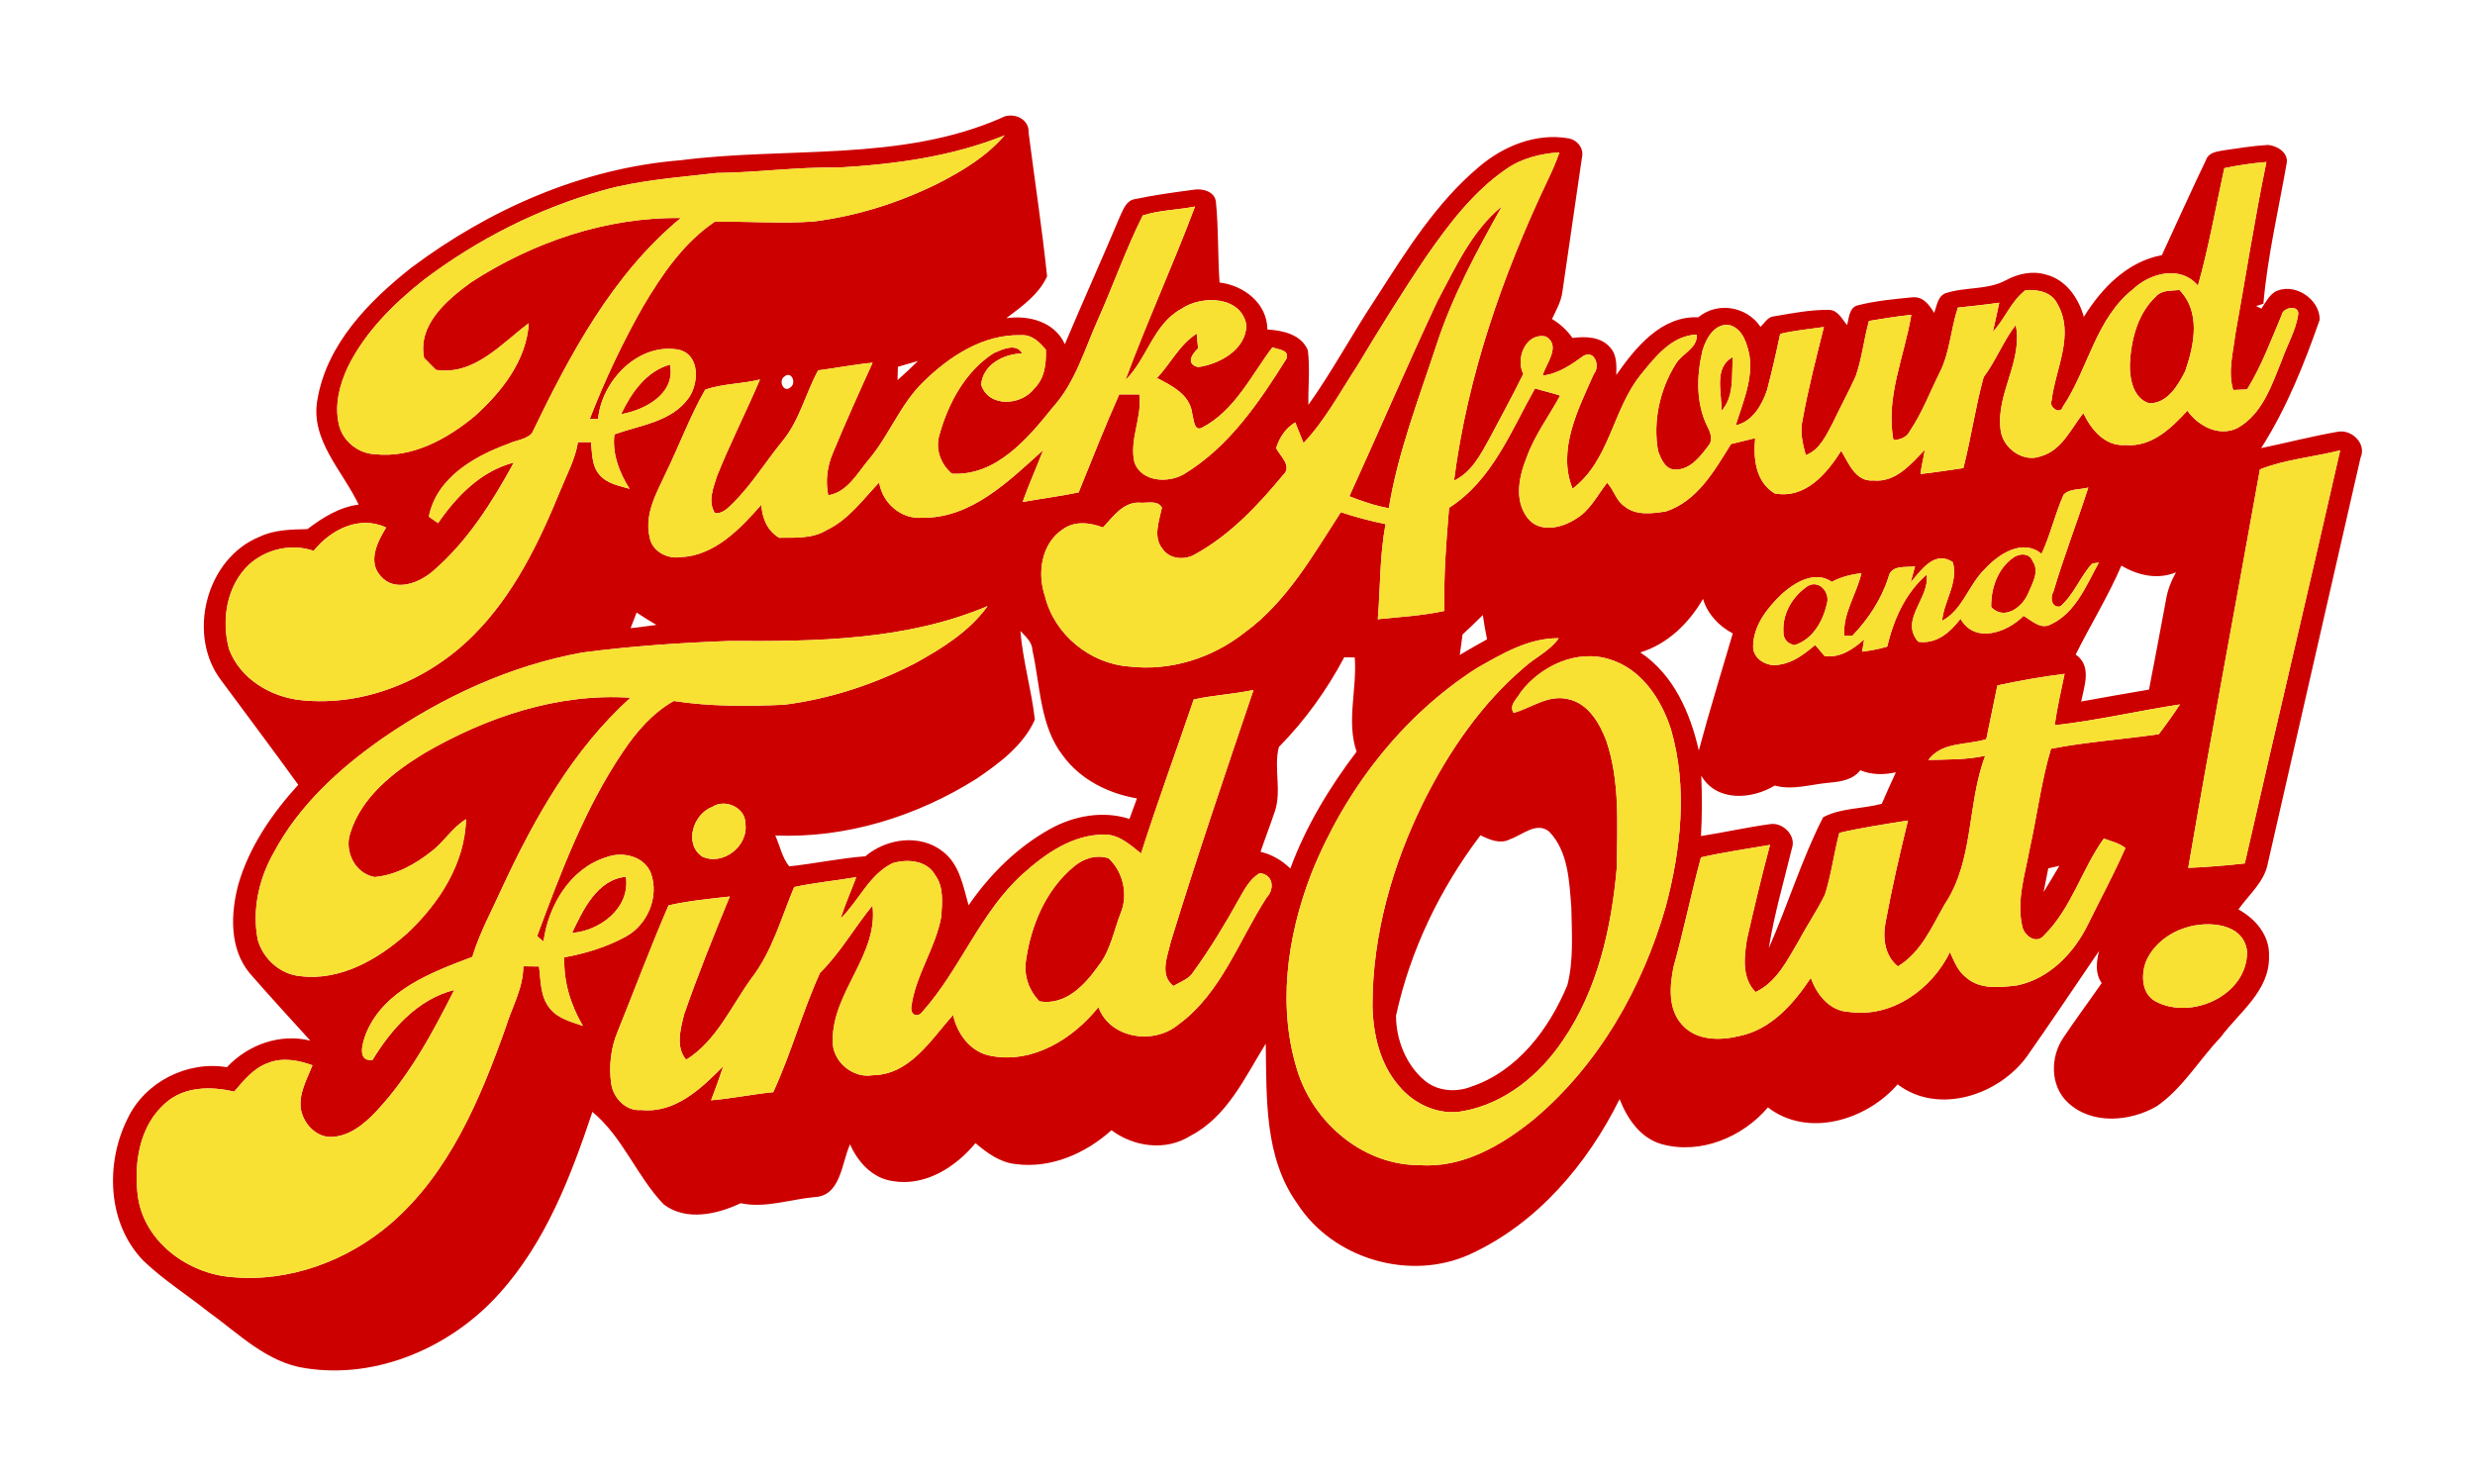 <svg height="301pt" viewBox="0 0 502 301" width="502pt" xmlns="http://www.w3.org/2000/svg"><path d="m138 32.51c21.65-2.8 44.53.39 65.04-8.56 2.28-1.35 5.78.06 5.59 2.95 1.24 9.71 2.73 19.41 3.75 29.15-1.66 3.66-5.13 6.12-8.26 8.48 4.58-.64 9.82.74 11.86 5.29 3.64-8.62 7.49-17.16 11.12-25.78.68-1.4 1.23-3.28 2.98-3.63 3.96-.83 7.98-1.39 11.99-1.92 1.86-.33 4.45.37 4.57 2.62.52 5.38.35 10.8.72 16.19 4.96.61 9.64 4.19 9.71 9.53 3.1.19 6.88 1 8.2 4.22.46 3.67.04 7.38.11 11.07 5.01-7.05 9.07-14.71 13.87-21.9 6.03-9.39 12.06-19.09 20.69-26.34 4.95-4.24 11.58-6.96 18.16-5.82 1.78.27 3.22 2.04 2.77 3.86-1.3 9.05-2.64 18.09-3.95 27.13-.23 2.04-1.26 3.83-2.13 5.65 1.64.98 3.05 2.27 4.15 3.85 2.65-.35 5.78-.28 7.66 1.95 1.39 1.52 1.27 3.65 1.23 5.56 3.88-5.56 9.14-12.04 16.62-11.7 3.92-3.24 9.83-2.23 12.64 1.94.83-.82 1.49-2.07 2.81-2.15 3.66-.63 7.37-1.35 11.1-1.3 1.8.05 2.62 1.89 3.64 3.08.41-1.4.39-3.51 2.12-3.99 3.66-.93 7.46-1.29 11.21-1.64 2.09-.18 3.39 1.57 4.32 3.16.57-1.36.67-3.18 2.15-3.92 4.01-1.41 8.57-.64 12.4-2.69 2.49-1.35 5.43-1.99 8.2-1.13 4 1.01 6.57 4.76 7.62 8.55 3.61-5.83 8.82-11.21 15.83-12.52 2.98-6.44 5.89-12.92 8.96-19.32.51-1.49 2.17-1.69 3.5-1.92 3.01-.44 6.03-.94 9.08-1.11 1.79.15 4.03 1.49 3.8 3.54-1.66 9.54-3.91 19.01-4.75 28.67l-1.47.47c.26.13.8.39 1.06.52.79-1.16 1.46-2.48 2.63-3.33 3.86-2.22 9.32 1.37 9.19 5.62-3.15 9-6.71 17.93-11.86 26 5.14-1.06 10.22-2.39 15.4-3.29 2.88-.65 6.06 2.34 4.75 5.27-6.25 27.42-12.57 54.83-18.8 82.25-.7 3.78-3.85 6.33-5.96 9.34 3.49 1.9 6.41 5.36 6.2 9.54.16 6.97-6.08 11.34-9.84 16.42-4.37 4.59-7.67 10.34-12.95 13.97-5.42 3.14-13.22 3.78-18.04-.79-3.59-3.38-3.56-9.25-.86-13.16 2.49-3.74 5.2-7.34 7.75-11.04-1.38-1.99-1.06-4.33-.53-6.52-4.86 7.11-9.64 14.29-14.59 21.34-5.69 7.89-17.99 12.02-26.27 5.72-6.26 7.23-18.14 10.95-26.3 4.68-5.19 6.07-13.72 9.63-21.61 7.43-4.31-1.25-6.92-5.16-8.48-9.12-6.5 13.16-16.71 25.21-30.25 31.43-12.19 5.63-27.89 1.04-35.14-10.26-6.72-9.41-6.18-21.42-6.38-32.41-4.23 6.82-7.81 14.84-15.31 18.71-4.94 3.12-11.42 2.25-15.98-1.16-5.23 4.72-12.31 7.83-19.45 6.87-3.16-.33-5.79-2.25-8.13-4.25-4.05 4.89-10.19 8.82-16.79 7.7-4.09-.57-7.07-3.84-8.65-7.46-1.76 3.82-1.83 10.56-7.35 10.72-4.93.47-9.88 2.28-14.84 1.23-4.76 2.25-11.05 3.69-15.59.25-5.5-5.71-8.3-13.67-14.48-18.78-4.37 13.09-9.48 26.43-18.86 36.82-9.66 10.82-24.68 17.44-39.23 15.19-7.98-1.12-13.74-7.14-20-11.6-4.26-3.39-8.9-6.33-12.85-10.09-7.47-7.52-7.92-19.85-3.32-28.99 3.51-7.39 12.07-11.73 20.12-10.39 4.3-4.57 10.73-6.9 16.92-5.39-4.12-4.54-8.27-9.06-12.3-13.68-4.11-4.97-3.87-12.01-2.32-17.92 2.2-7.68 6.85-14.44 12.18-20.29-5.13-7.07-10.35-14.07-15.56-21.08-7.15-9.23-3.18-24.84 7.74-29.24 3.02-1.44 6.4-1.46 9.67-1.54 3.11-2.34 6.44-4.46 10.4-4.97-3.24-6.86-9.88-13.12-8.36-21.32 1.9-11.25 10.41-19.91 19.01-26.71 15.84-11.87 34.74-20.22 54.6-21.81m31.97 1.48c-8.22-.16-16.39 1.02-24.6 1.09-7.69.92-15.48 1.41-22.98 3.5-13.14 3.68-25.53 9.95-36.41 18.17-6.16 4.86-11.91 10.57-15.42 17.68-1.67 3.54-2.73 7.65-1.85 11.55.69 3.38 3.86 5.98 7.28 6.14 7.59.86 14.74-3.09 20.38-7.79 5.41-4.87 10.42-11.23 10.88-18.77-5.58 4.15-11.03 10.66-18.83 9.46-.8-.82-1.6-1.63-2.41-2.44-1.31-6.76 4.62-11.7 9.46-15.27 12.59-8.19 27.49-13.3 42.61-13.09-13.89 11.47-22.49 27.73-30.19 43.66-1.19 1.3-3.22 1.38-4.76 2.13-6.96 2.53-14.58 6.9-16.15 14.78.47.33 1.4.98 1.87 1.31 3.76-5.46 8.73-10.59 15.37-12.28-4.38 8.03-9.4 15.99-16.39 22.01-2.81 2.43-7.79 4.39-10.65.98-2.65-2.93-.59-6.99 1.14-9.81-5.44-2.55-11.22.42-14.7 4.73-4.49-1.56-9.64-.37-13.12 2.8-4.56 4.3-5.63 11.25-4.05 17.1 2.2 6.01 8.42 9.74 14.59 10.38 12.85 1.36 25.87-4.05 34.9-13.09 8.22-8.17 13.35-18.79 17.69-29.38 1.31-3.25 3.04-6.37 3.6-9.86h2.64c.25 2.26.13 4.84 1.75 6.65 1.52 1.78 3.95 2.18 6.08 2.82-2.08-3.28-3.56-7.09-3.08-11.05 5.23-1.88 11.66-2.53 15.11-7.44 2.01-2.95 2.28-8.48-1.84-9.68-8.24-1.71-15.87 6.19-16.58 14.01-.42 0-1.27 0-1.69 0 3.05-7.86 6.65-15.52 10.82-22.84 3.83-6.46 8.2-12.9 14.53-17.17 6.68-.12 13.37.43 20.05-.05 8.79-1.11 17.36-3.81 25.29-7.75 4.94-2.53 9.8-5.47 13.46-9.73-10.74 4.33-22.32 5.89-33.8 6.54m135.47.35c-6.68 4.61-11.63 11.2-16.21 17.79-4.86 7.2-9.44 14.59-13.91 22.03-3.5 5.33-6.51 11.05-10.92 15.71-.56-1.4-1.12-2.8-1.68-4.2-1.96 1.18-3.21 3.07-3.88 5.22.79 1.6 3.32 3.66 1.45 5.41-5.13 6.21-10.81 12.26-17.96 16.17-2.08 1.2-5.12.97-6.54-1.15-1.97-2.42-.67-5.66-.11-8.36-.92-1.64-3.18-.81-4.7-1.01-3.26-.05-5.26 2.93-7.26 5.04-2.67-1.01-5.77-1.4-8.21.42-4.31 2.88-5.17 8.93-3.54 13.56 1.89 7.75 9.14 13.65 17.05 14.22 8.36.99 16.88-1.71 23.45-6.91 8.58-6.24 13.83-15.67 19.5-24.39 2.97.99 6.01 1.79 9.08 2.42-1.24 6.37-1.04 12.85-1.59 19.29 4.52-.47 9.07-.71 13.52-1.69-.19-6.99.36-13.95.94-20.91 8.75-5.58 12.55-15.56 17.42-24.21 1.69.52 3.43.89 5.11 1.45-2.26 4.15-5.14 7.98-6.76 12.45-1.57 3.88-2.62 8.68.09 12.3 2.35 3.15 6.88 2.16 9.74.32 2.94-1.68 4.44-4.82 6.45-7.39 1.38 1.43 1.8 3.62 3.52 4.77 2.32 1.94 5.64 1.47 8.4 1.05 6.41-2.11 9.86-8.3 13.21-13.67 1.63-.4 3.26-.81 4.9-1.2-.38 4.12.05 8.85 3.97 11.22 6.21 1.14 10.53-3.98 13.48-8.65 1.56 2.55 2.89 6.31 6.55 6.02 4.53.42 7.58-3.31 10.41-6.22-.26 1.64-.68 3.26-.88 4.91 2.91-.32 5.8-.8 8.7-1.2 1.58-6.1 2.43-12.38 4.11-18.44 2.49-3.35 3.98-7.3 6.51-10.61 1.49 7.32-3.91 13.76-3.1 21.04.25 3.82 4.55 7.03 8.24 5.59 4.22-1.2 6.05-5.57 8.57-8.73 1.6 3.33 4.41 6.79 8.52 6.46 5.27.5 9.31-3.39 12.58-6.96 2.21 3.12 6.4 5.34 10.13 3.54 5.11-2.85 7-8.75 9.06-13.85 1.05-3.01 2.75-5.84 3.26-9.01.5-2.27-3.11-1.73-3.32-.07-2.17 5.1-4.08 10.34-7.01 15.07-.71.04-2.12.1-2.82.13-1.12-3.7-.02-7.52.42-11.23 2.11-11.68 3.91-23.4 6.32-35.02-2.88.23-5.73.66-8.54 1.25-1.74 7.95-3.15 15.99-5.35 23.83-3.49-4.18-9.65-2.6-13.14.7-7.61 6-9.11 16.16-14.26 23.86-.54 1.76-2.94.02-2.28-1.24.74-6.43 4.76-13.37 1.18-19.61-1.24-2.47-3.94-2.94-6.45-2.81-2.96 2.22-4.17 5.83-6.65 8.47.43-1.97.9-3.94 1.3-5.91-2.79.4-5.59.7-8.39.99-1.45 4.33-1.6 9.04-3.68 13.15-1.99 3.99-3.57 8.21-6.08 11.92-.64 1.28-1.96 1.74-3.31 1.79-1.66-8.63 2.24-16.99 3.62-25.39-2.88.28-5.73.79-8.58 1.23-1.05 3.7-1.41 7.58-2.69 11.21-1.44 3.18-3.12 6.24-4.61 9.4-1.36 2.53-2.63 5.54-5.53 6.62-.63-2.34-1.22-4.77-.64-7.18 1.15-6.33 2.75-12.57 4.32-18.81-2.96.43-5.95.69-8.87 1.39-.8 3.81-1.66 7.6-2.65 11.37-1.01 3.06-2.97 6.43-6.36 7.18 1.43-4.64 3.58-9.41 2.75-14.37-.5-2.28-1.33-5.06-3.77-5.89-3.13-.74-4.99 2.58-5.72 5.09-1.21 5.09-1.37 10.77 1.05 15.54.59 1.15 1.13 2.68.12 3.8-1.6 2.14-3.58 4.74-6.5 4.81-2.15.15-3.08-2.12-3.69-3.78-1.06-6.03.34-12.43 3.57-17.61 1.26-2.17 4.42-3.13 4.31-5.99-5.04.12-8.48 4.54-11.39 8.14-5.7 7.04-6.31 17.48-13.83 23.11-3.16-7.85 1.15-16.12 4.32-23.27 1.31-1.49.23-4.89-2.05-3.7-2.53 1.82-5.16 3.68-8.35 4.03.69-2.42 3.83-6.1.66-7.92-4.02-.86-6.2 4.41-4.57 7.58-2.18 4.44-4.56 8.77-6.87 13.14-1.8 3.25-3.64 6.85-7.18 8.51 2.72-21.15 9.79-41.53 18.9-60.73.93-1.91 1.78-3.86 2.49-5.86-3.83.26-7.7 1.2-10.87 3.44m-73.66 9.37c-3.4 6.8-5.94 14.05-9.04 21.01-2.75 6.08-4.57 12.75-9.13 17.82-5.13 6.36-11.52 14.06-20.54 13.54-2.29-1.92-3.44-5.06-2.5-7.98 1.8-6.4 5.27-12.81 10.99-16.49 1.72-.73 4.6-2.14 5.77.09-3.71.05-7.99 2.24-8.32 6.33 1.47 4.71 8.22 4.25 10.78.76 2.12-2.08 2.44-5.04 2.34-7.86-1.28-1.54-2.89-3.13-5.08-2.94-7.6-.21-14.46 4.28-19.7 9.41-4.72 4.52-6.95 10.85-11.12 15.8-2.36 2.77-4.3 6.63-8.25 7.26-.58-2.9-.2-5.89.96-8.59 2.55-6.16 5.29-12.24 8.05-18.3-3.71.35-7.36 1.08-11.04 1.55-2.59 4.73-3.79 10.22-7.3 14.42-3.31 4.07-6.08 8.58-9.78 12.32-1.09 1.03-2.18 2.4-3.87 2.21-1.49-2.37-.32-5.11.43-7.51 2.66-6.64 5.91-13.02 8.72-19.59-3.66.93-7.55.82-11.12 2.07-3.1 5.43-5.27 11.36-8.01 16.98-1.89 4-4.33 8.33-3.26 12.91.45 2.85 3.54 4.49 6.24 4.08 6.99-.29 12.08-5.74 16.42-10.62.18 2.69 1.19 5.26 3.62 6.68 3.23-.03 6.67.23 9.56-1.52 4.49-2.1 7.4-6.21 10.72-9.69.66 4.13 4.37 7.45 8.63 7.16 10.09.16 17.68-7.47 24.65-13.74-1.36 3.53-2.92 6.97-4.18 10.54 3.78-.69 7.59-1.16 11.36-1.94 2.68-6.65 5.33-13.32 8.23-19.88 1.36-.01 2.72-.01 4.08 0 .62 4.69-2.09 9.16-.98 13.84 1.47 3.93 6.78 4.18 9.97 2.37 9.17-5.53 15.29-14.58 20.86-23.46.66-1.85-1.76-1.81-2.85-2.32-4.3 5.72-7.66 12.86-14.24 16.29-1.72.97-1.74-1.95-2.04-2.87-.43-3.78-4.14-5.63-7.14-7.18 2.77-2.92 4.58-6.81 8.06-8.99.07.74.21 2.24.28 2.99-1.26 1.14-2.55 3.15-.01 3.79 4.36-.6 9.73-3.56 9.81-8.49-1-5.98-9.1-6.14-13.2-3.32-5.72 3.12-6.9 10.13-11.34 14.43 4.39-11.85 9.68-23.36 14.12-35.19-3.51.7-7.22.71-10.61 1.82m-49.66 30.69c-.02.68-.05 2.03-.07 2.7 1.42-1.26 2.8-2.55 4.15-3.88-1.36.4-2.72.8-4.08 1.18m-23 1.96c-1.32.81-.17 3.47 1.24 2.18 1.23-.84.19-3.37-1.24-2.18m299.26 18.85c-4.81 26.94-9.91 53.85-14.54 80.82 3.83-.16 7.66-.47 11.47-.9 6.37-27.95 13.01-55.84 19.35-83.79-5.39 1.37-11.1 1.82-16.28 3.87m-39.8 5.1c-1.76 3.9-2.67 8.14-4.49 12.03-3.87-3.2-8.74.07-11.53 3.11-3.28 3.18-4.45 8.24-8.64 10.47.37-4.07 3.3-7.64 2.18-11.88-3.69-2.5-6.42 1.6-8.56 4.08.22-.82.66-2.44.88-3.25-1.89.29-4.89-.37-5.38 2.21-1.44 4.48-4.09 8.5-7.33 11.88-.41 0-1.22-.01-1.63-.01-.36-4.51 2.5-8.42 3.47-12.71-2.09.3-4.15.76-6 1.78-3.42-2.35-7.41.06-10.09 2.41-2.92 2.79-5.77 6.33-5.87 10.56-.14 2.74 3.03 4.42 5.44 3.8 2.79-.43 5.04-2.22 7.15-3.97.63.75 1.27 1.51 1.92 2.27 3.15.37 5.77-1.4 8.01-3.4-.11.62-.32 1.86-.42 2.48 1.72-.2 3.43-.53 5.09-1.02 1.32-5.5 3.64-10.83 8.01-14.6.68 4.77-5.61 9.22-1.7 13.62 3.71.52 6.48-1.94 8.56-4.67 2.88 5.15 9.47 2.79 12.78-.59 1.68.94 3.46 2.86 5.53 1.73 5.03-2.33 7.23-7.95 9.74-12.53-.34.05-1.01.14-1.34.18-2.44 2.67-3.69 6.28-6.44 8.69-1.69.47-2.18-1.7-1.47-2.84 2.12-7.16 4.83-14.14 7.12-21.25-1.63.46-3.72.17-4.99 1.42m11.7 14.42c-2.68 6.21-6.25 11.98-9.27 18.03 3.31 2.29 1.77 6.32 1.11 9.53 4.58-.82 9.17-1.65 13.76-2.42 1.15-6.03 2.33-12.06 3.43-18.1.31-2.01 1.06-3.91 2.04-5.68-3.72 1.54-7.73.63-11.07-1.36m-97.58 17.6c6.75 4.48 10.13 12.26 11.87 19.89 2.13-7.96 4.57-15.83 6.89-23.74-2.83-1.5-5.1-3.89-6.04-7-2.86 4.92-7.17 9.17-12.72 10.85m-184.77-2.32c-9.97.37-19.95 1.04-29.85 2.35-14.57 2.65-28.3 8.98-40.45 17.37-8.77 6.12-16.97 13.59-22.06 23.13-3.03 5.31-4.45 11.59-3.31 17.65 1.05 3.96 4.61 7.16 8.73 7.49 8.1.97 15.69-3.43 21.53-8.63 6.45-6.01 11.8-14.14 12-23.21-2.76 1.68-4.42 4.55-6.95 6.5-3.35 2.64-7.27 4.85-11.58 5.23-3.98-.68-6.21-5.23-4.94-8.93 2.26-7.29 8.68-12.3 14.94-16.15 12.62-7.34 27.13-12.27 41.88-11.29-11.58 10.46-19.37 24.27-25.89 38.26-2.13 4.74-4.67 9.32-6.18 14.31-8.24 3.12-17.83 6.65-21.51 15.42-.7 1.78-2.03 5.89 1.27 5.48 3.82-6.29 9.16-12.33 16.57-14.19-4.37 8.69-9.07 17.39-15.75 24.55-2.47 2.62-5.54 5.22-9.33 5.26-3.01-.02-5.4-2.66-5.99-5.46-.56-3.25 1.17-6.18 2.32-9.08-2.83-1.01-6.02-1.64-8.92-.49-2.98 1.01-4.99 3.55-6.97 5.84-4.64-1.11-10.05-1.08-13.83 2.24-5.48 4.66-6.6 12.55-5.65 19.32 1.43 9.04 10.21 15.38 18.99 16.05 11.65 1.1 23.41-3.27 32.22-10.82 11.93-10.29 18.19-25.3 23.35-39.8 1.25-4.12 3.59-8.01 3.57-12.42 1.06.03 2.13.04 3.19.04.38 2.87.22 6.13 2.19 8.48 1.63 2.1 4.33 2.73 6.71 3.57-2.49-4.24-3.94-8.95-3.77-13.9 4.34-.8 8.65-2.1 12.53-4.25 4.35-2.39 6.74-8.05 5.05-12.77-1.31-3.5-5.79-4.53-9.02-3.3-7.34 2.26-11.82 9.82-12.78 17.11-.32-.27-.97-.83-1.3-1.1 4.8-12.91 9.69-25.98 17.46-37.45 2.69-4.05 5.98-7.81 10.25-10.24 7.41 1.14 14.97 1.1 22.43.76 9.24-1.19 18.23-4.12 26.49-8.4 5.5-3.01 11.02-6.45 14.75-11.61-16.5 6.98-34.76 7.19-52.39 7.08m-20.03-2.6c1.76-.16 3.5-.44 5.24-.66-1.36-.8-2.7-1.63-4.01-2.51-.4 1.06-.82 2.11-1.23 3.17m168.75 1.28c-.19 1.38-.38 2.76-.56 4.15 1.82-1.09 3.67-2.15 5.53-3.17-.34-1.63-.62-3.27-.86-4.92-1.34 1.35-2.71 2.65-4.11 3.94m-89.68-.7c.49 6.07 2.26 11.94 2.93 17.98-2.34 5.24-7.23 8.86-11.86 12-12.1 7.61-26.43 12.1-40.79 11.49.94 2.06 1.38 4.51 2.83 6.26 5.16-.54 10.26-1.65 15.44-2.04 4.28-3.65 11.15-4.6 15.72-.96 3.41 2.6 4.11 7.03 5.22 10.9 4.31-6.26 9.85-11.76 16.51-15.47 4.85-2.7 10.75-3.78 16.12-2.05.51-1.39 1.01-2.78 1.52-4.16-5.78-.99-11.38-3.77-14.93-8.55-4.8-6.1-4.64-14.24-6.27-21.48-.05-1.7-1.37-2.79-2.44-3.92m92.6 7.51c-15.3 9.78-26.87 24.92-33.59 41.69-4.97 12.85-7.03 27.46-2.58 40.76 3.56 10.28 13.47 18.46 24.6 18.37 8.66.63 16.54-3.99 23.04-9.24 13.23-11.07 22.09-26.73 26.82-43.18 3.1-11.69 4.48-24.23 1.05-36-1.96-6.1-5.98-12.22-12.41-14.16-6.62-2.13-14.05 1.32-18.08 6.69-.67 1.27-2.45 2.58-1.41 4.17 3.62-1.03 7-3.74 10.97-2.81 4.1.81 6.43 4.8 7.81 8.41 2.82 8.27 2.2 17.12 2.15 25.72-1.08 12.27-3.89 24.82-10.95 35.12-4.68 6.96-11.72 12.76-20.13 14.31-4.92 1-10.04-1.35-13.16-5.14-3.82-4.44-5.18-10.4-5.32-16.13-.03-14.46 4.05-28.69 10.43-41.59 5.11-10.19 11.72-19.82 20.46-27.23 2.25-2 5.13-3.29 6.89-5.81-6.04-.08-11.49 3.15-16.59 6.05m-26.92-2.18c-3.53 6.66-7.97 12.82-13.26 18.2-1.08 4.16.6 8.82-.8 13.02-.93 2.76-1.98 5.47-2.91 8.23 2.31.54 4.34 1.75 6.04 3.39 3.15-8.57 7.94-16.46 13.44-23.71-2.11-6.12.13-12.76-.38-19.1-.53-.01-1.59-.02-2.13-.03m132.48 5.7c-.74 3.64-1.5 7.27-2.25 10.9-3.98 1.27-8.97.47-11.75 4.22 3.85-.11 7.74-.01 11.53-.85-3.72 9.79-2.24 21.21-8.23 30.14-2.59 4.55-4.8 9.77-9.48 12.58-2.71-2.16-3.14-5.88-2.47-9.08 1.26-6.89 2.84-13.71 4.51-20.51-4.66.75-9.33 1.43-13.92 2.51-1.1 4.14-1.61 8.43-2.92 12.51-1.59 3.28-3.67 6.29-5.38 9.51-2.29 3.85-4.42 8.28-8.69 10.27-2.83-2.87-2.32-7.1-1.74-10.74 1.46-6.39 2.97-12.77 4.67-19.11-4.68.81-9.38 1.48-14 2.53-2 7.36-3.5 14.84-5.56 22.18-.79 3.91-1.19 8.62 1.75 11.79 2.89 3.26 7.77 3.23 11.68 2.24 6.41-1.33 10.93-6.56 14.41-11.76 1.19 3.41 3.85 6.73 7.74 6.9 8.69 1.24 16.77-4.57 20.48-12.13.84 1.84 1.58 3.87 3.27 5.13 2.81 2.52 6.9 2.03 10.35 1.62 6.56-1.35 11.56-6.59 14.4-12.43 2.52-5.15 5.27-10.19 7.56-15.44-1.28-1.01-2.9-1.35-4.37-1.92-4.49 6.25-6.56 14.13-12.11 19.62-1.58 1.95-4.09.09-4.46-1.87-1.16-5.28.6-10.53 1.54-15.69 1.5-6.73 2.34-13.67 4.31-20.27 7.19-1.41 14.6-1.89 21.87-2.96 1.5-1.96 2.93-3.97 4.29-6.03-8.49 1.29-16.87 3.27-25.41 4.22.5-3.51 1.28-6.96 2.01-10.42-4.58.56-9.12 1.38-13.63 2.34m-163.01 2.86c-3.54 10.42-7.33 20.75-10.68 31.23-2.2-1.74-4.47-3.88-7.48-3.83-6.44-.01-11.97 3.9-16.56 8.03-8.64 7.83-12.59 19.25-20.27 27.86-1.06 1.42-2.55.66-2.27-1.08.88-6.36 4.91-11.82 6.05-18.13.19-2.85.56-6.03-1.24-8.47-1.67-3.01-5.69-3.31-8.66-2.4-4.77 2.37-6.84 7.66-10.52 11.23.92-2.86 2.13-5.6 3.19-8.41-4.19.73-8.44 1.11-12.6 2.01-2.64 6.28-4.43 13.03-8.66 18.5-4.12 5.68-7.08 12.69-13.24 16.53-2.19-2.56-1.15-6.26-.42-9.2 2.8-8.07 6.01-16.01 9.26-23.91-4.15.48-8.36.86-12.42 1.8-3.64 8.42-6.87 17.04-10.3 25.55-1.44 3.39-1.84 7.16-1.3 10.79.49 2.82 3.02 5.45 6.05 5.16 6.89.72 12.22-4.38 16.66-8.89-.77 2.32-1.6 4.63-2.48 6.92 4.23-.35 8.38-1.24 12.6-1.64 3.65-7.86 5.9-16.32 9.49-24.2 4.14-4.08 6.97-9.19 10.64-13.65 1.24 10.01-8.13 17.49-8.06 27.34-.19 4.15 3.98 7.78 8.09 7.07 7.56-.07 11.84-7.21 16.32-12.24.84 3.91 3.62 7.64 7.76 8.33 8.47 1.59 16.6-3.5 21.72-9.9 2.38 6.4 11.2 7.68 16.17 3.56 8.73-6.33 12.29-17.08 17.98-25.84 1.67-1.75 1.26-4.69-1.45-4.89-1.99 1.18-3.07 3.27-4.17 5.21-2.81 5.05-5.79 10.01-9.19 14.7-.89 1.54-2.67 2.11-4.13 2.97-2.89-2.26-1.18-6.03-.54-8.93 5.27-17.14 11.04-34.14 16.79-51.12-4.01.88-8.13 1.04-12.13 1.94m135.2 14.35c-1.51 1.97-3.99 2.31-6.29 2.53-3.69.3-7.38 1.59-11.07.58-4.66 2.84-11.83 3.34-14.9-2.02.18 4.08.18 8.17-.06 12.26 4.69-.73 9.32-1.78 14.02-2.42 2.55-.42 5.34 2.29 4.44 4.87-1.65 6.74-3.59 13.42-4.7 20.28 3.87-8.74 6.67-18.04 11.02-26.54 3.59-1.93 7.99-1.67 11.9-2.74.93-2.14 1.87-4.27 2.86-6.38-2.42.53-4.92.55-7.22-.42m-232.81 7.41c-3.89 1.43-5.86 7.44-2.12 10.08 4.25 2.01 9.49-2.16 8.79-6.72.03-3.17-4.09-5.06-6.67-3.36m161.78 6.58c-2.01 1.07-4.16.1-6.01-.8-8.19 10.81-14.25 23.33-17.13 36.61.02 4.82 2 9.92 5.75 13.09 2.61 2.23 6.37 2.51 9.49 1.3 9.42-3.16 15.84-11.74 19.52-20.61 1.31-5.14.89-10.56.8-15.81-.42-5.25-.61-11.28-4.47-15.3-2.53-2.14-5.48.68-7.95 1.52m109.16 5.91c-.32 1.6-.63 3.21-.95 4.81 1.08-1.76 2.15-3.53 3.2-5.32-.76.17-1.51.33-2.25.51m27.82 12.05c-3.53 1.11-6.76 3.63-8.12 7.14-.86 2.65-.73 6.2 1.98 7.75 7.27 3.97 18.75-1.18 18.64-10.08-.66-5.85-8.08-6.26-12.5-4.81z" fill="#cd0000"/><path d="m291.53 61.11c3.65-6.81 6.98-14.3 13.1-19.27-5.12 9.13-10.14 18.4-13.36 28.39-3.57 10.83-7.73 21.56-9.58 32.85-2.75-.49-5.4-1.4-8-2.42 6-13.15 11.7-26.46 17.84-39.55z" fill="#cd0000"/><path d="m437.25 60.17c1.21-1.41 3.14-1.16 4.8-1.35 4.38 4.48 3.01 11.13 1.19 16.43-1.46 2.91-3.63 6.61-7.33 6.55-3.21-1-3.94-4.88-3.92-7.79.22-4.95 1.52-10.34 5.26-13.84z" fill="#cd0000"/><path d="m349.14 83.36c.18-3.63-1.68-8.81 2.34-10.94-.32 3.67.37 8-2.34 10.94z" fill="#cd0000"/><path d="m125.97 84.01c2.06-4.31 5.06-8.7 9.92-10.06 1.21 5.89-5.06 9.21-9.92 10.06z" fill="#cd0000"/><path d="m408.25 113.17c1.25-.97 3.36-1.09 4.03.65 1.48 2.12-.14 4.67-.99 6.71-1.23 2.76-4.84 5.34-7.42 2.6-.07-3.74 1.27-7.69 4.38-9.96z" fill="#cd0000"/><path d="m366.23 119.18c2.12-1.84 4.72.36 4.42 2.78-.73 3.74-2.8 7.69-6.69 8.9-1.57-.37-2.32-1.35-2.24-2.93-.14-3.44 1.77-6.77 4.51-8.75z" fill="#cd0000"/><path d="m217.81 175.77c1.89-1.65 4.6-2.5 7.04-1.68 2.96 2.72 4.01 7.38 2.46 11.1-1.41 3.59-2.04 7.58-4.49 10.67-2.77 3.91-6.66 8.13-11.97 7.25-2.13-2.15-3.22-5.21-2.76-8.22 1-7.17 4.03-14.42 9.72-19.12z" fill="#cd0000"/><path d="m116.02 189.23c2.25-4.68 5.08-10.82 10.93-11.4.92 6.3-5.17 10.96-10.93 11.4z" fill="#cd0000"/><g fill="#f8e132"><path d="m169.97 33.99c11.48-.65 23.06-2.21 33.8-6.54-3.66 4.26-8.52 7.2-13.46 9.73-7.93 3.94-16.5 6.64-25.29 7.75-6.68.48-13.37-.07-20.05.05-6.33 4.27-10.7 10.71-14.53 17.17-4.17 7.32-7.77 14.98-10.82 22.84h1.69c.71-7.82 8.34-15.72 16.58-14.01 4.12 1.2 3.85 6.73 1.84 9.68-3.45 4.91-9.88 5.56-15.11 7.44-.48 3.96 1 7.77 3.08 11.05-2.13-.64-4.56-1.04-6.08-2.82-1.62-1.81-1.5-4.39-1.75-6.65-.66 0-1.98 0-2.64 0-.56 3.49-2.29 6.61-3.6 9.86-4.34 10.59-9.47 21.21-17.69 29.38-9.03 9.04-22.05 14.45-34.9 13.09-6.17-.64-12.39-4.37-14.59-10.38-1.58-5.85-.51-12.8 4.05-17.1 3.48-3.17 8.63-4.36 13.12-2.8 3.48-4.31 9.26-7.28 14.7-4.73-1.73 2.82-3.79 6.88-1.14 9.81 2.86 3.41 7.84 1.45 10.65-.98 6.99-6.02 12.01-13.98 16.39-22.01-6.64 1.69-11.61 6.82-15.37 12.28-.47-.33-1.4-.98-1.87-1.31 1.57-7.88 9.19-12.25 16.15-14.78 1.54-.75 3.57-.83 4.76-2.13 7.7-15.93 16.3-32.19 30.19-43.66-15.12-.21-30.02 4.9-42.61 13.09-4.84 3.57-10.77 8.51-9.46 15.27.81.81 1.61 1.62 2.41 2.44 7.8 1.2 13.25-5.31 18.83-9.46-.46 7.54-5.47 13.9-10.88 18.77-5.64 4.7-12.79 8.65-20.38 7.79-3.42-.16-6.59-2.76-7.28-6.14-.88-3.9.18-8.01 1.85-11.55 3.51-7.11 9.26-12.82 15.42-17.68 10.88-8.22 23.27-14.49 36.41-18.17 7.5-2.09 15.29-2.58 22.98-3.5 8.21-.07 16.38-1.25 24.6-1.09m-44 50.02c4.86-.85 11.13-4.17 9.92-10.06-4.86 1.36-7.86 5.75-9.92 10.06z"/><path d="m305.44 34.34c3.17-2.24 7.04-3.18 10.87-3.44-.71 2-1.56 3.95-2.49 5.86-9.11 19.2-16.18 39.58-18.9 60.73 3.54-1.66 5.38-5.26 7.18-8.51 2.31-4.37 4.69-8.7 6.87-13.14-1.63-3.17.55-8.44 4.57-7.58 3.17 1.82.03 5.5-.66 7.92 3.19-.35 5.82-2.21 8.35-4.03 2.28-1.19 3.36 2.21 2.05 3.7-3.17 7.15-7.48 15.42-4.32 23.27 7.52-5.63 8.13-16.07 13.83-23.11 2.91-3.6 6.35-8.02 11.39-8.14.11 2.86-3.05 3.82-4.31 5.99-3.23 5.18-4.63 11.58-3.57 17.61.61 1.66 1.54 3.93 3.69 3.78 2.92-.07 4.9-2.67 6.5-4.81 1.01-1.12.47-2.65-.12-3.8-2.42-4.77-2.26-10.45-1.05-15.54.73-2.51 2.59-5.83 5.72-5.09 2.44.83 3.27 3.61 3.77 5.89.83 4.96-1.32 9.73-2.75 14.37 3.39-.75 5.35-4.12 6.36-7.18.99-3.77 1.85-7.56 2.65-11.37 2.92-.7 5.91-.96 8.87-1.39-1.57 6.24-3.17 12.48-4.32 18.81-.58 2.41.01 4.84.64 7.18 2.9-1.08 4.17-4.09 5.53-6.62 1.49-3.16 3.17-6.22 4.61-9.4 1.28-3.63 1.64-7.51 2.69-11.21 2.85-.44 5.7-.95 8.58-1.23-1.38 8.4-5.28 16.76-3.62 25.39 1.35-.05 2.67-.51 3.31-1.79 2.51-3.71 4.09-7.93 6.08-11.92 2.08-4.11 2.23-8.82 3.68-13.15 2.8-.29 5.6-.59 8.39-.99-.4 1.97-.87 3.94-1.3 5.91 2.48-2.64 3.69-6.25 6.65-8.47 2.51-.13 5.21.34 6.45 2.81 3.58 6.24-.44 13.18-1.18 19.61-.66 1.26 1.74 3 2.28 1.24 5.15-7.7 6.65-17.86 14.26-23.86 3.49-3.3 9.65-4.88 13.14-.7 2.2-7.84 3.61-15.88 5.35-23.83 2.81-.59 5.66-1.02 8.54-1.25-2.41 11.62-4.21 23.34-6.32 35.02-.44 3.71-1.54 7.53-.42 11.23.7-.03 2.11-.09 2.82-.13 2.93-4.73 4.84-9.97 7.01-15.07.21-1.66 3.82-2.2 3.32.07-.51 3.17-2.21 6-3.26 9.01-2.06 5.1-3.95 11-9.06 13.85-3.73 1.8-7.92-.42-10.13-3.54-3.27 3.57-7.31 7.46-12.58 6.96-4.11.33-6.92-3.13-8.52-6.46-2.52 3.16-4.35 7.53-8.57 8.73-3.69 1.44-7.99-1.77-8.24-5.59-.81-7.28 4.59-13.72 3.1-21.04-2.53 3.31-4.02 7.26-6.51 10.61-1.68 6.06-2.53 12.34-4.11 18.44-2.9.4-5.79.88-8.7 1.2.2-1.65.62-3.27.88-4.91-2.83 2.91-5.88 6.64-10.41 6.22-3.66.29-4.99-3.47-6.55-6.02-2.95 4.67-7.27 9.79-13.48 8.65-3.92-2.37-4.35-7.1-3.97-11.22-1.64.39-3.27.8-4.9 1.2-3.35 5.37-6.8 11.56-13.21 13.67-2.76.42-6.08.89-8.4-1.05-1.72-1.15-2.14-3.34-3.52-4.77-2.01 2.57-3.51 5.71-6.45 7.39-2.86 1.84-7.39 2.83-9.74-.32-2.71-3.62-1.66-8.42-.09-12.3 1.62-4.47 4.5-8.3 6.76-12.45-1.68-.56-3.42-.93-5.11-1.45-4.87 8.65-8.67 18.63-17.42 24.21-.58 6.96-1.13 13.92-.94 20.91-4.45.98-9 1.22-13.52 1.69.55-6.44.35-12.92 1.59-19.29-3.07-.63-6.11-1.43-9.08-2.42-5.67 8.72-10.92 18.15-19.5 24.39-6.57 5.2-15.09 7.9-23.45 6.91-7.91-.57-15.16-6.47-17.05-14.22-1.63-4.63-.77-10.68 3.54-13.56 2.44-1.82 5.54-1.43 8.21-.42 2-2.11 4-5.09 7.26-5.04 1.52.2 3.78-.63 4.7 1.01-.56 2.7-1.86 5.94.11 8.36 1.42 2.12 4.46 2.35 6.54 1.15 7.15-3.91 12.83-9.96 17.96-16.17 1.87-1.75-.66-3.81-1.45-5.41.67-2.15 1.92-4.04 3.88-5.22.56 1.4 1.12 2.8 1.68 4.2 4.41-4.66 7.42-10.38 10.92-15.71 4.47-7.44 9.05-14.83 13.91-22.03 4.58-6.59 9.53-13.18 16.21-17.79m-13.91 26.77c-6.14 13.09-11.84 26.4-17.84 39.55 2.6 1.02 5.25 1.93 8 2.42 1.85-11.29 6.01-22.02 9.58-32.85 3.22-9.99 8.24-19.26 13.36-28.39-6.12 4.97-9.45 12.46-13.1 19.27m145.72-.94c-3.74 3.5-5.04 8.89-5.26 13.84-.02 2.91.71 6.79 3.92 7.79 3.7.06 5.87-3.64 7.33-6.55 1.82-5.3 3.19-11.95-1.19-16.43-1.66.19-3.59-.06-4.8 1.35m-88.11 23.19c2.71-2.94 2.02-7.27 2.34-10.94-4.02 2.13-2.16 7.31-2.34 10.94z"/><path d="m231.78 43.71c3.39-1.11 7.1-1.12 10.61-1.82-4.44 11.83-9.73 23.34-14.12 35.19 4.44-4.3 5.62-11.31 11.34-14.43 4.1-2.82 12.2-2.66 13.2 3.32-.08 4.93-5.45 7.89-9.81 8.49-2.54-.64-1.25-2.65.01-3.79-.07-.75-.21-2.25-.28-2.99-3.48 2.18-5.29 6.07-8.06 8.99 3 1.55 6.71 3.4 7.14 7.18.3.92.32 3.84 2.04 2.87 6.58-3.43 9.94-10.57 14.24-16.29 1.09.51 3.51.47 2.85 2.32-5.57 8.88-11.69 17.93-20.86 23.46-3.19 1.81-8.5 1.56-9.97-2.37-1.11-4.68 1.6-9.15.98-13.84-1.36-.01-2.72-.01-4.08 0-2.9 6.56-5.55 13.23-8.23 19.88-3.77.78-7.58 1.25-11.36 1.94 1.26-3.57 2.82-7.01 4.18-10.54-6.97 6.27-14.56 13.9-24.65 13.74-4.26.29-7.97-3.03-8.63-7.16-3.32 3.48-6.23 7.59-10.72 9.69-2.89 1.75-6.33 1.49-9.56 1.52-2.43-1.42-3.44-3.99-3.62-6.68-4.34 4.88-9.43 10.33-16.42 10.62-2.7.41-5.79-1.23-6.24-4.08-1.07-4.58 1.37-8.91 3.26-12.91 2.74-5.62 4.91-11.55 8.01-16.98 3.57-1.25 7.46-1.14 11.12-2.07-2.81 6.57-6.06 12.95-8.72 19.59-.75 2.4-1.92 5.14-.43 7.51 1.69.19 2.78-1.18 3.87-2.21 3.7-3.74 6.47-8.25 9.78-12.32 3.51-4.2 4.71-9.69 7.3-14.42 3.68-.47 7.33-1.2 11.04-1.55-2.76 6.06-5.5 12.14-8.05 18.3-1.16 2.7-1.54 5.69-.96 8.59 3.95-.63 5.89-4.49 8.25-7.26 4.17-4.95 6.4-11.28 11.12-15.8 5.24-5.13 12.1-9.62 19.7-9.41 2.19-.19 3.8 1.4 5.08 2.94.1 2.82-.22 5.78-2.34 7.86-2.56 3.49-9.31 3.95-10.78-.76.33-4.09 4.61-6.28 8.32-6.33-1.17-2.23-4.05-.82-5.77-.09-5.72 3.68-9.19 10.09-10.99 16.49-.94 2.92.21 6.06 2.5 7.98 9.02.52 15.41-7.18 20.54-13.54 4.56-5.07 6.38-11.74 9.13-17.82 3.1-6.96 5.64-14.21 9.04-21.01z"/><path d="m458.38 95.21c5.18-2.05 10.89-2.5 16.28-3.87-6.34 27.95-12.98 55.84-19.35 83.79-3.81.43-7.64.74-11.47.9 4.63-26.97 9.73-53.88 14.54-80.82z"/><path d="m418.58 100.31c1.27-1.25 3.36-.96 4.99-1.42-2.29 7.11-5 14.09-7.12 21.25-.71 1.14-.22 3.31 1.47 2.84 2.75-2.41 4-6.02 6.44-8.69.33-.04 1-.13 1.34-.18-2.51 4.58-4.71 10.2-9.74 12.53-2.07 1.13-3.85-.79-5.53-1.73-3.31 3.38-9.9 5.74-12.78.59-2.08 2.73-4.85 5.19-8.56 4.67-3.91-4.4 2.38-8.85 1.7-13.62-4.37 3.77-6.69 9.1-8.01 14.6-1.66.49-3.37.82-5.09 1.02.1-.62.31-1.86.42-2.48-2.24 2-4.86 3.77-8.01 3.4-.65-.76-1.29-1.52-1.92-2.27-2.11 1.75-4.36 3.54-7.15 3.97-2.41.62-5.58-1.06-5.44-3.8.1-4.23 2.95-7.77 5.87-10.56 2.68-2.35 6.67-4.76 10.09-2.41 1.85-1.02 3.91-1.48 6-1.78-.97 4.29-3.83 8.2-3.47 12.71.41 0 1.22.01 1.63.01 3.24-3.38 5.89-7.4 7.33-11.88.49-2.58 3.49-1.92 5.38-2.21-.22.81-.66 2.43-.88 3.25 2.14-2.48 4.87-6.58 8.56-4.08 1.12 4.24-1.81 7.81-2.18 11.88 4.19-2.23 5.36-7.29 8.64-10.47 2.79-3.04 7.66-6.31 11.53-3.11 1.82-3.89 2.73-8.13 4.49-12.03m-10.33 12.86c-3.11 2.27-4.45 6.22-4.38 9.96 2.58 2.74 6.19.16 7.42-2.6.85-2.04 2.47-4.59.99-6.71-.67-1.74-2.78-1.62-4.03-.65m-42.02 6.01c-2.74 1.98-4.65 5.31-4.51 8.75-.08 1.58.67 2.56 2.24 2.93 3.89-1.21 5.96-5.16 6.69-8.9.3-2.42-2.3-4.62-4.42-2.78z"/><path d="m147.93 130.01c17.63.11 35.89-.1 52.39-7.08-3.73 5.16-9.25 8.6-14.75 11.61-8.26 4.28-17.25 7.21-26.49 8.4-7.46.34-15.02.38-22.43-.76-4.27 2.43-7.56 6.19-10.25 10.24-7.77 11.47-12.66 24.54-17.46 37.45.33.27.98.83 1.3 1.1.96-7.29 5.44-14.85 12.78-17.11 3.23-1.23 7.71-.2 9.02 3.3 1.69 4.72-.7 10.38-5.05 12.77-3.88 2.15-8.19 3.45-12.53 4.25-.17 4.95 1.28 9.66 3.77 13.9-2.38-.84-5.08-1.47-6.71-3.57-1.97-2.35-1.81-5.61-2.19-8.48-1.06 0-2.13-.01-3.19-.04.02 4.41-2.32 8.3-3.57 12.42-5.16 14.5-11.42 29.51-23.35 39.8-8.81 7.55-20.57 11.92-32.22 10.82-8.78-.67-17.56-7.01-18.99-16.05-.95-6.77.17-14.66 5.65-19.32 3.78-3.32 9.19-3.35 13.83-2.24 1.98-2.29 3.99-4.83 6.97-5.84 2.9-1.15 6.09-.52 8.92.49-1.15 2.9-2.88 5.83-2.32 9.08.59 2.8 2.98 5.44 5.99 5.46 3.79-.04 6.86-2.64 9.33-5.26 6.68-7.16 11.38-15.86 15.75-24.55-7.41 1.86-12.75 7.9-16.57 14.19-3.3.41-1.97-3.7-1.27-5.48 3.68-8.77 13.27-12.3 21.51-15.42 1.51-4.99 4.05-9.57 6.18-14.31 6.52-13.99 14.31-27.8 25.89-38.26-14.75-.98-29.26 3.95-41.88 11.29-6.26 3.85-12.68 8.86-14.94 16.15-1.27 3.7.96 8.25 4.94 8.93 4.31-.38 8.23-2.59 11.58-5.23 2.53-1.95 4.19-4.82 6.95-6.5-.2 9.07-5.55 17.2-12 23.21-5.84 5.2-13.43 9.6-21.53 8.63-4.12-.33-7.68-3.53-8.73-7.49-1.14-6.06.28-12.34 3.31-17.65 5.09-9.54 13.29-17.01 22.06-23.13 12.15-8.39 25.88-14.72 40.45-17.37 9.9-1.31 19.88-1.98 29.85-2.35m-31.91 59.22c5.76-.44 11.85-5.1 10.93-11.4-5.85.58-8.68 6.72-10.93 11.4z"/><path d="m299.57 135.5c5.1-2.9 10.55-6.13 16.59-6.05-1.76 2.52-4.64 3.81-6.89 5.81-8.74 7.41-15.35 17.04-20.46 27.23-6.38 12.9-10.46 27.13-10.43 41.59.14 5.73 1.5 11.69 5.32 16.13 3.12 3.79 8.24 6.14 13.16 5.14 8.41-1.55 15.45-7.35 20.13-14.31 7.06-10.3 9.87-22.85 10.95-35.12.05-8.6.67-17.45-2.15-25.72-1.38-3.61-3.71-7.6-7.81-8.41-3.97-.93-7.35 1.78-10.97 2.81-1.04-1.59.74-2.9 1.41-4.17 4.03-5.37 11.46-8.82 18.08-6.69 6.43 1.94 10.45 8.06 12.41 14.16 3.43 11.77 2.05 24.31-1.05 36-4.73 16.45-13.59 32.11-26.82 43.18-6.5 5.25-14.38 9.87-23.04 9.24-11.13.09-21.04-8.09-24.6-18.37-4.45-13.3-2.39-27.91 2.58-40.76 6.72-16.77 18.29-31.91 33.59-41.69z"/><path d="m405.13 139.02c4.51-.96 9.05-1.78 13.63-2.34-.73 3.46-1.51 6.91-2.01 10.42 8.54-.95 16.92-2.93 25.41-4.22-1.36 2.06-2.79 4.07-4.29 6.03-7.27 1.07-14.68 1.55-21.87 2.96-1.97 6.6-2.81 13.54-4.31 20.27-.94 5.16-2.7 10.41-1.54 15.69.37 1.96 2.88 3.82 4.46 1.87 5.55-5.49 7.62-13.37 12.11-19.62 1.47.57 3.09.91 4.37 1.92-2.29 5.25-5.04 10.29-7.56 15.44-2.84 5.84-7.84 11.08-14.4 12.43-3.45.41-7.54.9-10.35-1.62-1.69-1.26-2.43-3.29-3.27-5.13-3.71 7.56-11.79 13.37-20.48 12.13-3.89-.17-6.55-3.49-7.74-6.9-3.48 5.2-8 10.43-14.41 11.76-3.91.99-8.79 1.02-11.68-2.24-2.94-3.17-2.54-7.88-1.75-11.79 2.06-7.34 3.56-14.82 5.56-22.18 4.62-1.05 9.32-1.72 14-2.53-1.7 6.34-3.21 12.72-4.67 19.11-.58 3.64-1.09 7.87 1.74 10.74 4.27-1.99 6.4-6.42 8.69-10.27 1.71-3.22 3.79-6.23 5.38-9.51 1.31-4.08 1.82-8.37 2.92-12.51 4.59-1.08 9.26-1.76 13.92-2.51-1.67 6.8-3.25 13.62-4.51 20.51-.67 3.2-.24 6.92 2.47 9.08 4.68-2.81 6.89-8.03 9.48-12.58 5.99-8.93 4.51-20.35 8.23-30.14-3.79.84-7.68.74-11.53.85 2.78-3.75 7.77-2.95 11.75-4.22.75-3.63 1.51-7.26 2.25-10.9z"/><path d="m242.12 141.88c4-.9 8.12-1.06 12.13-1.94-5.75 16.98-11.52 33.98-16.79 51.12-.64 2.9-2.35 6.67.54 8.93 1.46-.86 3.24-1.43 4.13-2.97 3.4-4.69 6.38-9.65 9.19-14.7 1.1-1.94 2.18-4.03 4.17-5.21 2.71.2 3.12 3.14 1.45 4.89-5.69 8.76-9.25 19.51-17.98 25.84-4.97 4.12-13.79 2.84-16.17-3.56-5.12 6.4-13.25 11.49-21.72 9.9-4.14-.69-6.92-4.42-7.76-8.33-4.48 5.03-8.76 12.17-16.32 12.24-4.11.71-8.28-2.92-8.09-7.07-.07-9.85 9.3-17.33 8.06-27.34-3.67 4.46-6.5 9.57-10.64 13.65-3.59 7.88-5.84 16.34-9.49 24.2-4.22.4-8.37 1.29-12.6 1.64.88-2.29 1.71-4.6 2.48-6.92-4.44 4.51-9.77 9.61-16.66 8.89-3.03.29-5.56-2.34-6.05-5.16-.54-3.63-.14-7.4 1.3-10.79 3.43-8.51 6.66-17.13 10.3-25.55 4.06-.94 8.27-1.32 12.42-1.8-3.25 7.9-6.46 15.84-9.26 23.91-.73 2.94-1.77 6.64.42 9.2 6.16-3.84 9.12-10.85 13.24-16.53 4.23-5.47 6.02-12.22 8.66-18.5 4.16-.9 8.41-1.28 12.6-2.01-1.06 2.81-2.27 5.55-3.19 8.41 3.68-3.57 5.75-8.86 10.52-11.23 2.97-.91 6.99-.61 8.66 2.4 1.8 2.44 1.43 5.62 1.24 8.47-1.14 6.31-5.17 11.77-6.05 18.13-.28 1.74 1.21 2.5 2.27 1.08 7.68-8.61 11.63-20.03 20.27-27.86 4.59-4.13 10.12-8.04 16.56-8.03 3.01-.05 5.28 2.09 7.48 3.83 3.35-10.48 7.14-20.81 10.68-31.23m-24.31 33.89c-5.69 4.7-8.72 11.95-9.72 19.12-.46 3.01.63 6.07 2.76 8.22 5.31.88 9.2-3.34 11.97-7.25 2.45-3.09 3.08-7.08 4.49-10.67 1.55-3.72.5-8.38-2.46-11.1-2.44-.82-5.15.03-7.04 1.68z"/><path d="m144.51 163.64c2.58-1.7 6.7.19 6.67 3.36.7 4.56-4.54 8.73-8.79 6.72-3.74-2.64-1.77-8.65 2.12-10.08z"/><path d="m443.27 188.18c4.42-1.45 11.84-1.04 12.5 4.81.11 8.9-11.37 14.05-18.64 10.08-2.71-1.55-2.84-5.1-1.98-7.75 1.36-3.51 4.59-6.03 8.12-7.14z"/></g></svg>